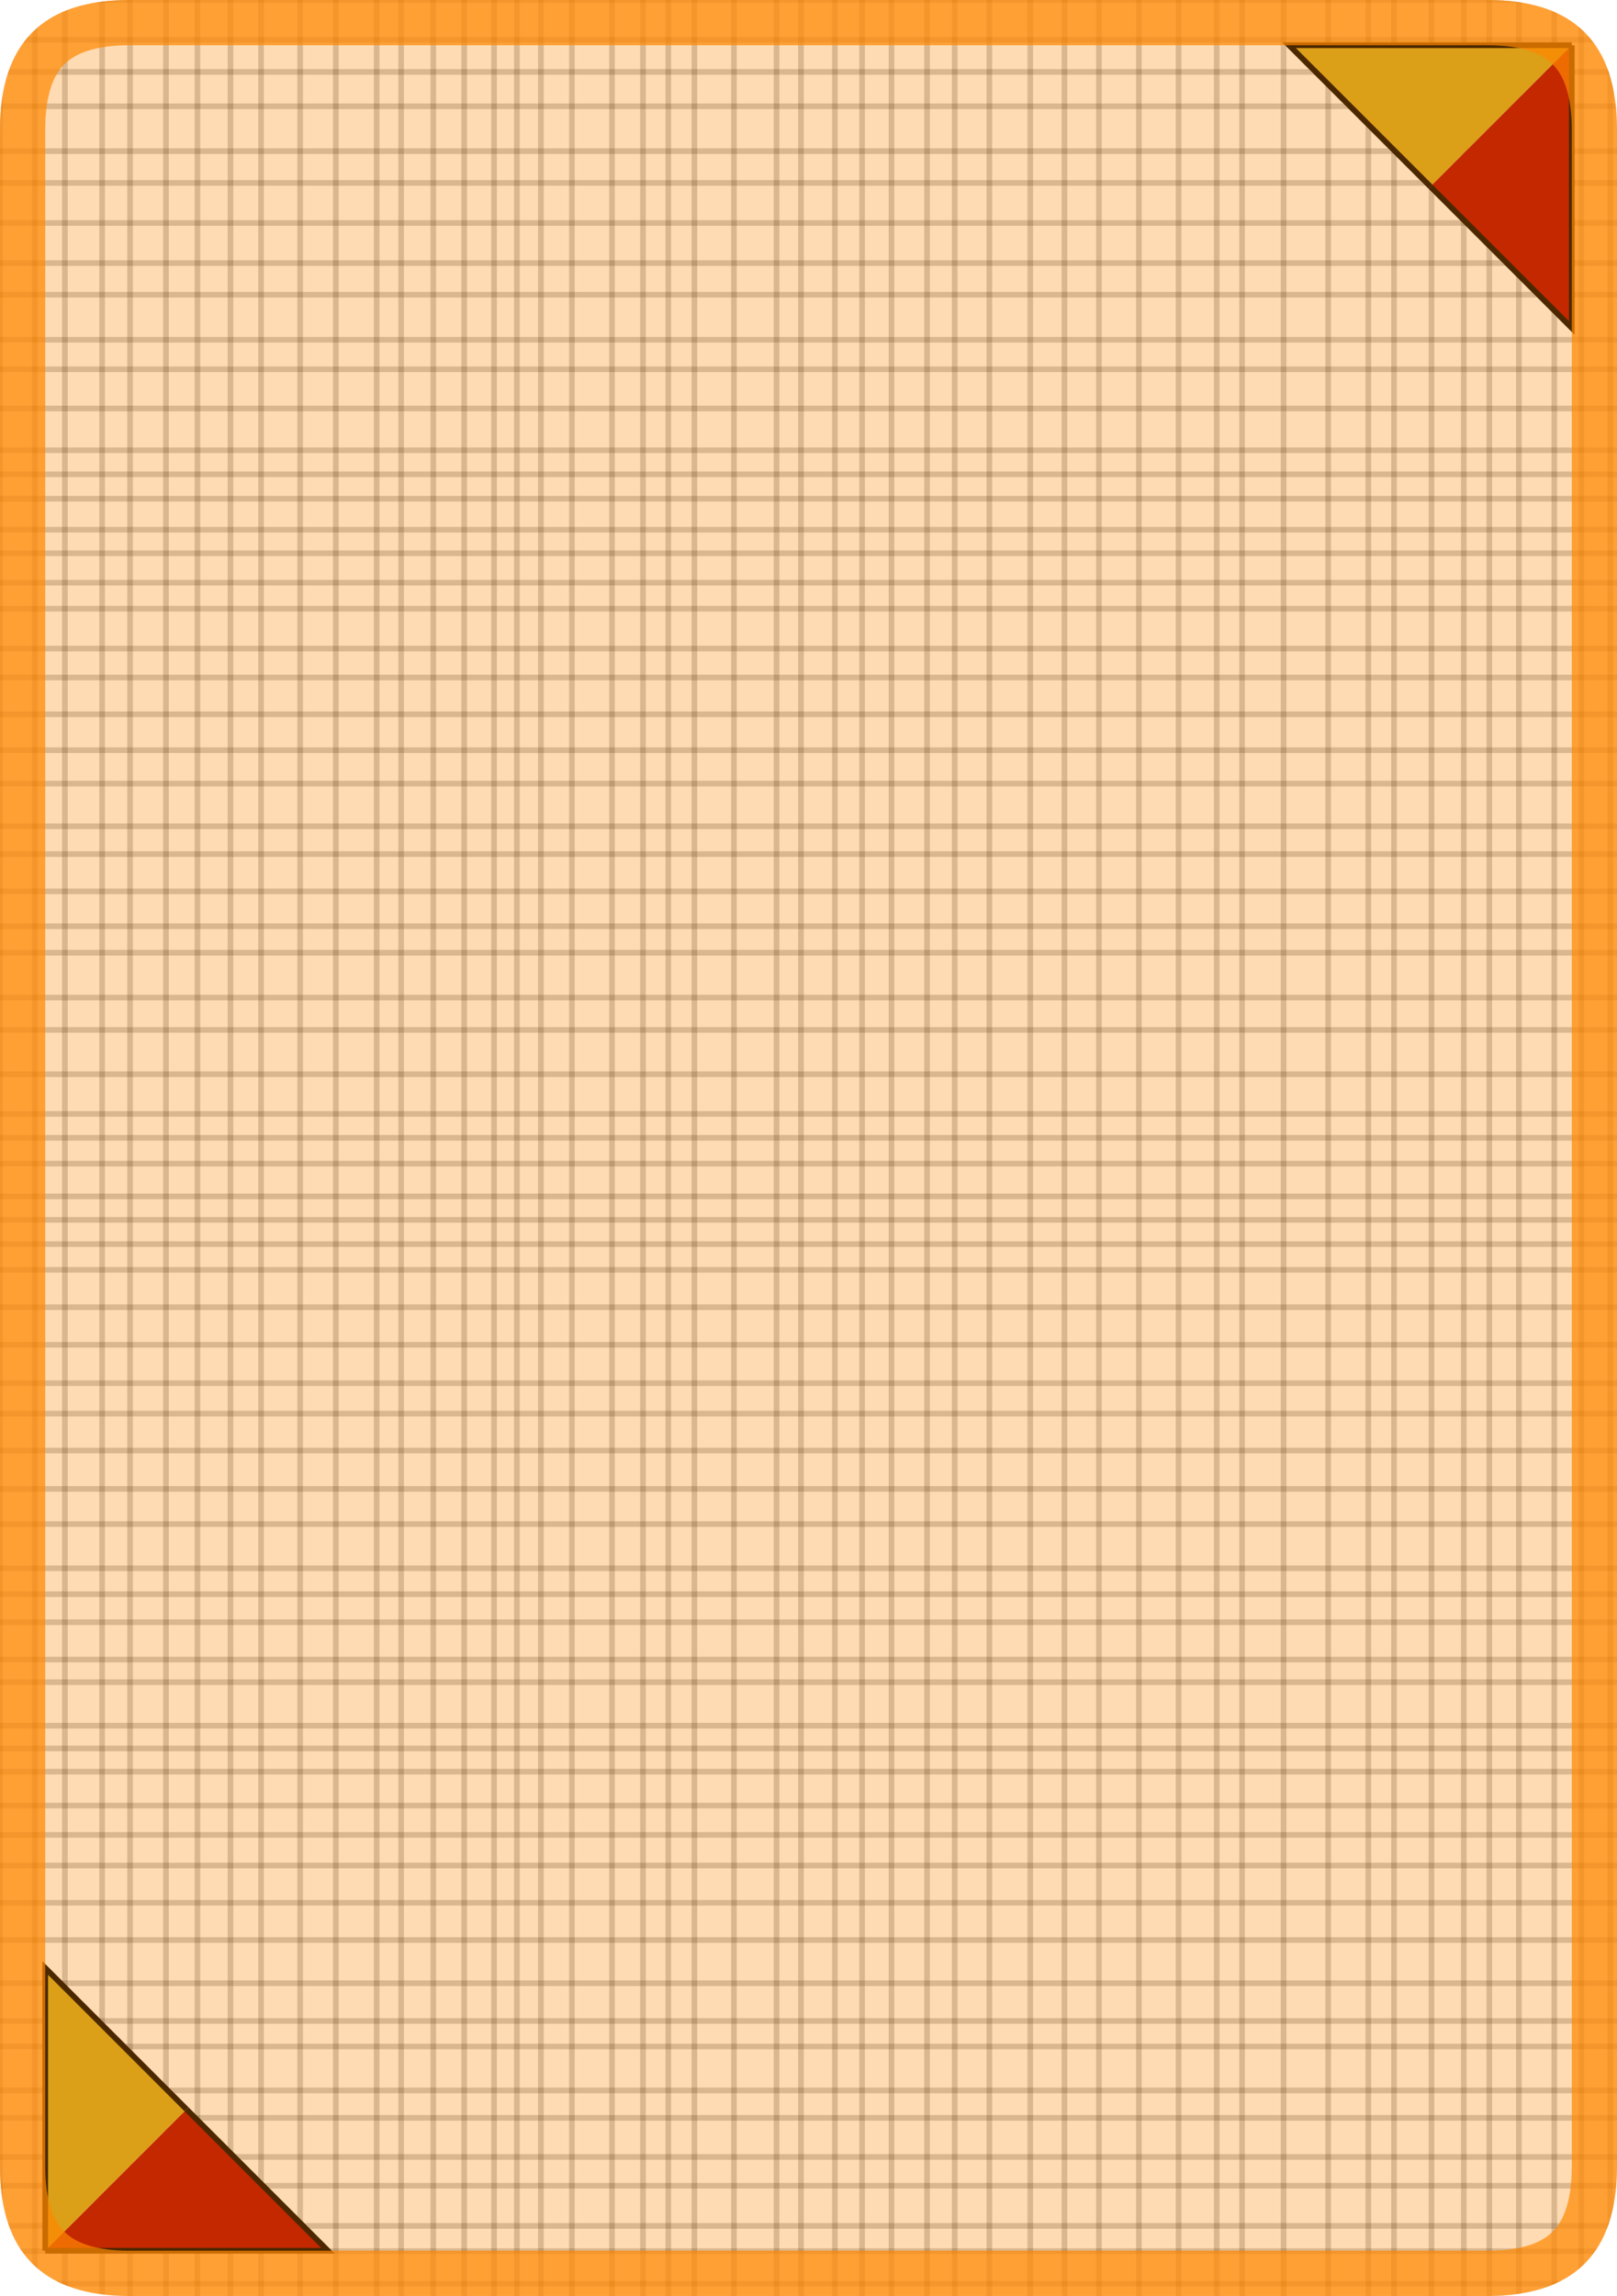 <svg version="1.1" xmlns="http://www.w3.org/2000/svg" xmlns:xlink="http://www.w3.org/1999/xlink" width="286" height="406"><defs><clipPath id="IczCAMPcRphy"><path fill="white" stroke="none" paint-order="stroke fill markers" d=" M 0 22.88 L 0 383.12 Q 0 406 22.88 406 L 263.12 406 Q 286 406 286 383.12 L 286 22.88 Q 286 0 263.12 0 L 22.88 0 Q 0 0 0 22.88 Z"/></clipPath></defs><g clip-path="url(#IczCAMPcRphy)"><path fill="none" stroke="black" paint-order="fill stroke markers" d=" M 0 0 L 0 406" stroke-miterlimit="10" stroke-opacity="0.2" stroke-dasharray=""/><path fill="none" stroke="black" paint-order="fill stroke markers" d=" M 6.168 0 L 6.168 406" stroke-miterlimit="10" stroke-opacity="0.2" stroke-dasharray=""/><path fill="none" stroke="black" paint-order="fill stroke markers" d=" M 11.481 0 L 11.481 406" stroke-miterlimit="10" stroke-opacity="0.2" stroke-dasharray=""/><path fill="none" stroke="black" paint-order="fill stroke markers" d=" M 18.058 0 L 18.058 406" stroke-miterlimit="10" stroke-opacity="0.2" stroke-dasharray=""/><path fill="none" stroke="black" paint-order="fill stroke markers" d=" M 23.001 0 L 23.001 406" stroke-miterlimit="10" stroke-opacity="0.2" stroke-dasharray=""/><path fill="none" stroke="black" paint-order="fill stroke markers" d=" M 29.357 0 L 29.357 406" stroke-miterlimit="10" stroke-opacity="0.2" stroke-dasharray=""/><path fill="none" stroke="black" paint-order="fill stroke markers" d=" M 34.919 0 L 34.919 406" stroke-miterlimit="10" stroke-opacity="0.2" stroke-dasharray=""/><path fill="none" stroke="black" paint-order="fill stroke markers" d=" M 40.766 0 L 40.766 406" stroke-miterlimit="10" stroke-opacity="0.2" stroke-dasharray=""/><path fill="none" stroke="black" paint-order="fill stroke markers" d=" M 46.173 0 L 46.173 406" stroke-miterlimit="10" stroke-opacity="0.2" stroke-dasharray=""/><path fill="none" stroke="black" paint-order="fill stroke markers" d=" M 53.083 0 L 53.083 406" stroke-miterlimit="10" stroke-opacity="0.2" stroke-dasharray=""/><path fill="none" stroke="black" paint-order="fill stroke markers" d=" M 59.397 0 L 59.397 406" stroke-miterlimit="10" stroke-opacity="0.2" stroke-dasharray=""/><path fill="none" stroke="black" paint-order="fill stroke markers" d=" M 66.618 0 L 66.618 406" stroke-miterlimit="10" stroke-opacity="0.2" stroke-dasharray=""/><path fill="none" stroke="black" paint-order="fill stroke markers" d=" M 70.944 0 L 70.944 406" stroke-miterlimit="10" stroke-opacity="0.2" stroke-dasharray=""/><path fill="none" stroke="black" paint-order="fill stroke markers" d=" M 76.633 0 L 76.633 406" stroke-miterlimit="10" stroke-opacity="0.2" stroke-dasharray=""/><path fill="none" stroke="black" paint-order="fill stroke markers" d=" M 82.106 0 L 82.106 406" stroke-miterlimit="10" stroke-opacity="0.2" stroke-dasharray=""/><path fill="none" stroke="black" paint-order="fill stroke markers" d=" M 87.385 0 L 87.385 406" stroke-miterlimit="10" stroke-opacity="0.2" stroke-dasharray=""/><path fill="none" stroke="black" paint-order="fill stroke markers" d=" M 91.419 0 L 91.419 406" stroke-miterlimit="10" stroke-opacity="0.2" stroke-dasharray=""/><path fill="none" stroke="black" paint-order="fill stroke markers" d=" M 95.666 0 L 95.666 406" stroke-miterlimit="10" stroke-opacity="0.2" stroke-dasharray=""/><path fill="none" stroke="black" paint-order="fill stroke markers" d=" M 101.149 0 L 101.149 406" stroke-miterlimit="10" stroke-opacity="0.2" stroke-dasharray=""/><path fill="none" stroke="black" paint-order="fill stroke markers" d=" M 108.244 0 L 108.244 406" stroke-miterlimit="10" stroke-opacity="0.2" stroke-dasharray=""/><path fill="none" stroke="black" paint-order="fill stroke markers" d=" M 113.727 0 L 113.727 406" stroke-miterlimit="10" stroke-opacity="0.2" stroke-dasharray=""/><path fill="none" stroke="black" paint-order="fill stroke markers" d=" M 118.2 0 L 118.2 406" stroke-miterlimit="10" stroke-opacity="0.2" stroke-dasharray=""/><path fill="none" stroke="black" paint-order="fill stroke markers" d=" M 122.821 0 L 122.821 406" stroke-miterlimit="10" stroke-opacity="0.2" stroke-dasharray=""/><path fill="none" stroke="black" paint-order="fill stroke markers" d=" M 129.817 0 L 129.817 406" stroke-miterlimit="10" stroke-opacity="0.2" stroke-dasharray=""/><path fill="none" stroke="black" paint-order="fill stroke markers" d=" M 137.345 0 L 137.345 406" stroke-miterlimit="10" stroke-opacity="0.2" stroke-dasharray=""/><path fill="none" stroke="black" paint-order="fill stroke markers" d=" M 141.667 0 L 141.667 406" stroke-miterlimit="10" stroke-opacity="0.2" stroke-dasharray=""/><path fill="none" stroke="black" paint-order="fill stroke markers" d=" M 147.669 0 L 147.669 406" stroke-miterlimit="10" stroke-opacity="0.2" stroke-dasharray=""/><path fill="none" stroke="black" paint-order="fill stroke markers" d=" M 152.477 0 L 152.477 406" stroke-miterlimit="10" stroke-opacity="0.2" stroke-dasharray=""/><path fill="none" stroke="black" paint-order="fill stroke markers" d=" M 157.682 0 L 157.682 406" stroke-miterlimit="10" stroke-opacity="0.2" stroke-dasharray=""/><path fill="none" stroke="black" paint-order="fill stroke markers" d=" M 163.968 0 L 163.968 406" stroke-miterlimit="10" stroke-opacity="0.2" stroke-dasharray=""/><path fill="none" stroke="black" paint-order="fill stroke markers" d=" M 168.859 0 L 168.859 406" stroke-miterlimit="10" stroke-opacity="0.2" stroke-dasharray=""/><path fill="none" stroke="black" paint-order="fill stroke markers" d=" M 174.985 0 L 174.985 406" stroke-miterlimit="10" stroke-opacity="0.2" stroke-dasharray=""/><path fill="none" stroke="black" paint-order="fill stroke markers" d=" M 182.229 0 L 182.229 406" stroke-miterlimit="10" stroke-opacity="0.2" stroke-dasharray=""/><path fill="none" stroke="black" paint-order="fill stroke markers" d=" M 188.278 0 L 188.278 406" stroke-miterlimit="10" stroke-opacity="0.2" stroke-dasharray=""/><path fill="none" stroke="black" paint-order="fill stroke markers" d=" M 194.367 0 L 194.367 406" stroke-miterlimit="10" stroke-opacity="0.2" stroke-dasharray=""/><path fill="none" stroke="black" paint-order="fill stroke markers" d=" M 201.435 0 L 201.435 406" stroke-miterlimit="10" stroke-opacity="0.2" stroke-dasharray=""/><path fill="none" stroke="black" paint-order="fill stroke markers" d=" M 208.457 0 L 208.457 406" stroke-miterlimit="10" stroke-opacity="0.2" stroke-dasharray=""/><path fill="none" stroke="black" paint-order="fill stroke markers" d=" M 215.202 0 L 215.202 406" stroke-miterlimit="10" stroke-opacity="0.2" stroke-dasharray=""/><path fill="none" stroke="black" paint-order="fill stroke markers" d=" M 219.685 0 L 219.685 406" stroke-miterlimit="10" stroke-opacity="0.2" stroke-dasharray=""/><path fill="none" stroke="black" paint-order="fill stroke markers" d=" M 227.029 0 L 227.029 406" stroke-miterlimit="10" stroke-opacity="0.2" stroke-dasharray=""/><path fill="none" stroke="black" paint-order="fill stroke markers" d=" M 234.916 0 L 234.916 406" stroke-miterlimit="10" stroke-opacity="0.2" stroke-dasharray=""/><path fill="none" stroke="black" paint-order="fill stroke markers" d=" M 242.02 0 L 242.02 406" stroke-miterlimit="10" stroke-opacity="0.2" stroke-dasharray=""/><path fill="none" stroke="black" paint-order="fill stroke markers" d=" M 246.561 0 L 246.561 406" stroke-miterlimit="10" stroke-opacity="0.2" stroke-dasharray=""/><path fill="none" stroke="black" paint-order="fill stroke markers" d=" M 253.189 0 L 253.189 406" stroke-miterlimit="10" stroke-opacity="0.2" stroke-dasharray=""/><path fill="none" stroke="black" paint-order="fill stroke markers" d=" M 258.903 0 L 258.903 406" stroke-miterlimit="10" stroke-opacity="0.2" stroke-dasharray=""/><path fill="none" stroke="black" paint-order="fill stroke markers" d=" M 263.411 0 L 263.411 406" stroke-miterlimit="10" stroke-opacity="0.2" stroke-dasharray=""/><path fill="none" stroke="black" paint-order="fill stroke markers" d=" M 268.647 0 L 268.647 406" stroke-miterlimit="10" stroke-opacity="0.2" stroke-dasharray=""/><path fill="none" stroke="black" paint-order="fill stroke markers" d=" M 274.91 0 L 274.91 406" stroke-miterlimit="10" stroke-opacity="0.2" stroke-dasharray=""/><path fill="none" stroke="black" paint-order="fill stroke markers" d=" M 279.682 0 L 279.682 406" stroke-miterlimit="10" stroke-opacity="0.2" stroke-dasharray=""/><path fill="none" stroke="black" paint-order="fill stroke markers" d=" M 284.825 0 L 284.825 406" stroke-miterlimit="10" stroke-opacity="0.2" stroke-dasharray=""/><path fill="none" stroke="black" paint-order="fill stroke markers" d=" M 0 0 L 286 0" stroke-miterlimit="10" stroke-opacity="0.2" stroke-dasharray=""/><path fill="none" stroke="black" paint-order="fill stroke markers" d=" M 0 7.021 L 286 7.021" stroke-miterlimit="10" stroke-opacity="0.2" stroke-dasharray=""/><path fill="none" stroke="black" paint-order="fill stroke markers" d=" M 0 12.717 L 286 12.717" stroke-miterlimit="10" stroke-opacity="0.2" stroke-dasharray=""/><path fill="none" stroke="black" paint-order="fill stroke markers" d=" M 0 18.793 L 286 18.793" stroke-miterlimit="10" stroke-opacity="0.2" stroke-dasharray=""/><path fill="none" stroke="black" paint-order="fill stroke markers" d=" M 0 26.728 L 286 26.728" stroke-miterlimit="10" stroke-opacity="0.2" stroke-dasharray=""/><path fill="none" stroke="black" paint-order="fill stroke markers" d=" M 0 32.352 L 286 32.352" stroke-miterlimit="10" stroke-opacity="0.2" stroke-dasharray=""/><path fill="none" stroke="black" paint-order="fill stroke markers" d=" M 0 39.431 L 286 39.431" stroke-miterlimit="10" stroke-opacity="0.2" stroke-dasharray=""/><path fill="none" stroke="black" paint-order="fill stroke markers" d=" M 0 46.527 L 286 46.527" stroke-miterlimit="10" stroke-opacity="0.2" stroke-dasharray=""/><path fill="none" stroke="black" paint-order="fill stroke markers" d=" M 0 52.111 L 286 52.111" stroke-miterlimit="10" stroke-opacity="0.2" stroke-dasharray=""/><path fill="none" stroke="black" paint-order="fill stroke markers" d=" M 0 60.077 L 286 60.077" stroke-miterlimit="10" stroke-opacity="0.2" stroke-dasharray=""/><path fill="none" stroke="black" paint-order="fill stroke markers" d=" M 0 65.302 L 286 65.302" stroke-miterlimit="10" stroke-opacity="0.2" stroke-dasharray=""/><path fill="none" stroke="black" paint-order="fill stroke markers" d=" M 0 72.234 L 286 72.234" stroke-miterlimit="10" stroke-opacity="0.2" stroke-dasharray=""/><path fill="none" stroke="black" paint-order="fill stroke markers" d=" M 0 79.616 L 286 79.616" stroke-miterlimit="10" stroke-opacity="0.2" stroke-dasharray=""/><path fill="none" stroke="black" paint-order="fill stroke markers" d=" M 0 83.872 L 286 83.872" stroke-miterlimit="10" stroke-opacity="0.2" stroke-dasharray=""/><path fill="none" stroke="black" paint-order="fill stroke markers" d=" M 0 88.193 L 286 88.193" stroke-miterlimit="10" stroke-opacity="0.2" stroke-dasharray=""/><path fill="none" stroke="black" paint-order="fill stroke markers" d=" M 0 93.666 L 286 93.666" stroke-miterlimit="10" stroke-opacity="0.2" stroke-dasharray=""/><path fill="none" stroke="black" paint-order="fill stroke markers" d=" M 0 97.835 L 286 97.835" stroke-miterlimit="10" stroke-opacity="0.2" stroke-dasharray=""/><path fill="none" stroke="black" paint-order="fill stroke markers" d=" M 0 103.038 L 286 103.038" stroke-miterlimit="10" stroke-opacity="0.2" stroke-dasharray=""/><path fill="none" stroke="black" paint-order="fill stroke markers" d=" M 0 107.638 L 286 107.638" stroke-miterlimit="10" stroke-opacity="0.2" stroke-dasharray=""/><path fill="none" stroke="black" paint-order="fill stroke markers" d=" M 0 114.684 L 286 114.684" stroke-miterlimit="10" stroke-opacity="0.2" stroke-dasharray=""/><path fill="none" stroke="black" paint-order="fill stroke markers" d=" M 0 119.803 L 286 119.803" stroke-miterlimit="10" stroke-opacity="0.2" stroke-dasharray=""/><path fill="none" stroke="black" paint-order="fill stroke markers" d=" M 0 126.308 L 286 126.308" stroke-miterlimit="10" stroke-opacity="0.2" stroke-dasharray=""/><path fill="none" stroke="black" paint-order="fill stroke markers" d=" M 0 132.653 L 286 132.653" stroke-miterlimit="10" stroke-opacity="0.2" stroke-dasharray=""/><path fill="none" stroke="black" paint-order="fill stroke markers" d=" M 0 138.562 L 286 138.562" stroke-miterlimit="10" stroke-opacity="0.2" stroke-dasharray=""/><path fill="none" stroke="black" paint-order="fill stroke markers" d=" M 0 146.112 L 286 146.112" stroke-miterlimit="10" stroke-opacity="0.2" stroke-dasharray=""/><path fill="none" stroke="black" paint-order="fill stroke markers" d=" M 0 151.034 L 286 151.034" stroke-miterlimit="10" stroke-opacity="0.2" stroke-dasharray=""/><path fill="none" stroke="black" paint-order="fill stroke markers" d=" M 0 157.621 L 286 157.621" stroke-miterlimit="10" stroke-opacity="0.2" stroke-dasharray=""/><path fill="none" stroke="black" paint-order="fill stroke markers" d=" M 0 163.796 L 286 163.796" stroke-miterlimit="10" stroke-opacity="0.2" stroke-dasharray=""/><path fill="none" stroke="black" paint-order="fill stroke markers" d=" M 0 168.466 L 286 168.466" stroke-miterlimit="10" stroke-opacity="0.2" stroke-dasharray=""/><path fill="none" stroke="black" paint-order="fill stroke markers" d=" M 0 176.398 L 286 176.398" stroke-miterlimit="10" stroke-opacity="0.2" stroke-dasharray=""/><path fill="none" stroke="black" paint-order="fill stroke markers" d=" M 0 182.121 L 286 182.121" stroke-miterlimit="10" stroke-opacity="0.2" stroke-dasharray=""/><path fill="none" stroke="black" paint-order="fill stroke markers" d=" M 0 189.957 L 286 189.957" stroke-miterlimit="10" stroke-opacity="0.2" stroke-dasharray=""/><path fill="none" stroke="black" paint-order="fill stroke markers" d=" M 0 196.976 L 286 196.976" stroke-miterlimit="10" stroke-opacity="0.2" stroke-dasharray=""/><path fill="none" stroke="black" paint-order="fill stroke markers" d=" M 0 201.204 L 286 201.204" stroke-miterlimit="10" stroke-opacity="0.2" stroke-dasharray=""/><path fill="none" stroke="black" paint-order="fill stroke markers" d=" M 0 205.768 L 286 205.768" stroke-miterlimit="10" stroke-opacity="0.2" stroke-dasharray=""/><path fill="none" stroke="black" paint-order="fill stroke markers" d=" M 0 211.559 L 286 211.559" stroke-miterlimit="10" stroke-opacity="0.2" stroke-dasharray=""/><path fill="none" stroke="black" paint-order="fill stroke markers" d=" M 0 215.71 L 286 215.71" stroke-miterlimit="10" stroke-opacity="0.2" stroke-dasharray=""/><path fill="none" stroke="black" paint-order="fill stroke markers" d=" M 0 219.996 L 286 219.996" stroke-miterlimit="10" stroke-opacity="0.2" stroke-dasharray=""/><path fill="none" stroke="black" paint-order="fill stroke markers" d=" M 0 224.547 L 286 224.547" stroke-miterlimit="10" stroke-opacity="0.2" stroke-dasharray=""/><path fill="none" stroke="black" paint-order="fill stroke markers" d=" M 0 231.161 L 286 231.161" stroke-miterlimit="10" stroke-opacity="0.2" stroke-dasharray=""/><path fill="none" stroke="black" paint-order="fill stroke markers" d=" M 0 237.804 L 286 237.804" stroke-miterlimit="10" stroke-opacity="0.2" stroke-dasharray=""/><path fill="none" stroke="black" paint-order="fill stroke markers" d=" M 0 244.59 L 286 244.59" stroke-miterlimit="10" stroke-opacity="0.2" stroke-dasharray=""/><path fill="none" stroke="black" paint-order="fill stroke markers" d=" M 0 249.972 L 286 249.972" stroke-miterlimit="10" stroke-opacity="0.2" stroke-dasharray=""/><path fill="none" stroke="black" paint-order="fill stroke markers" d=" M 0 256.506 L 286 256.506" stroke-miterlimit="10" stroke-opacity="0.2" stroke-dasharray=""/><path fill="none" stroke="black" paint-order="fill stroke markers" d=" M 0 263.292 L 286 263.292" stroke-miterlimit="10" stroke-opacity="0.2" stroke-dasharray=""/><path fill="none" stroke="black" paint-order="fill stroke markers" d=" M 0 269.507 L 286 269.507" stroke-miterlimit="10" stroke-opacity="0.2" stroke-dasharray=""/><path fill="none" stroke="black" paint-order="fill stroke markers" d=" M 0 277.322 L 286 277.322" stroke-miterlimit="10" stroke-opacity="0.2" stroke-dasharray=""/><path fill="none" stroke="black" paint-order="fill stroke markers" d=" M 0 281.899 L 286 281.899" stroke-miterlimit="10" stroke-opacity="0.2" stroke-dasharray=""/><path fill="none" stroke="black" paint-order="fill stroke markers" d=" M 0 286.855 L 286 286.855" stroke-miterlimit="10" stroke-opacity="0.2" stroke-dasharray=""/><path fill="none" stroke="black" paint-order="fill stroke markers" d=" M 0 293.46 L 286 293.46" stroke-miterlimit="10" stroke-opacity="0.2" stroke-dasharray=""/><path fill="none" stroke="black" paint-order="fill stroke markers" d=" M 0 297.461 L 286 297.461" stroke-miterlimit="10" stroke-opacity="0.2" stroke-dasharray=""/><path fill="none" stroke="black" paint-order="fill stroke markers" d=" M 0 305.162 L 286 305.162" stroke-miterlimit="10" stroke-opacity="0.2" stroke-dasharray=""/><path fill="none" stroke="black" paint-order="fill stroke markers" d=" M 0 309.182 L 286 309.182" stroke-miterlimit="10" stroke-opacity="0.2" stroke-dasharray=""/><path fill="none" stroke="black" paint-order="fill stroke markers" d=" M 0 313.283 L 286 313.283" stroke-miterlimit="10" stroke-opacity="0.2" stroke-dasharray=""/><path fill="none" stroke="black" paint-order="fill stroke markers" d=" M 0 319.287 L 286 319.287" stroke-miterlimit="10" stroke-opacity="0.2" stroke-dasharray=""/><path fill="none" stroke="black" paint-order="fill stroke markers" d=" M 0 324.462 L 286 324.462" stroke-miterlimit="10" stroke-opacity="0.2" stroke-dasharray=""/><path fill="none" stroke="black" paint-order="fill stroke markers" d=" M 0 329.877 L 286 329.877" stroke-miterlimit="10" stroke-opacity="0.2" stroke-dasharray=""/><path fill="none" stroke="black" paint-order="fill stroke markers" d=" M 0 336.47 L 286 336.47" stroke-miterlimit="10" stroke-opacity="0.2" stroke-dasharray=""/><path fill="none" stroke="black" paint-order="fill stroke markers" d=" M 0 343.059 L 286 343.059" stroke-miterlimit="10" stroke-opacity="0.2" stroke-dasharray=""/><path fill="none" stroke="black" paint-order="fill stroke markers" d=" M 0 350.697 L 286 350.697" stroke-miterlimit="10" stroke-opacity="0.2" stroke-dasharray=""/><path fill="none" stroke="black" paint-order="fill stroke markers" d=" M 0 357.365 L 286 357.365" stroke-miterlimit="10" stroke-opacity="0.2" stroke-dasharray=""/><path fill="none" stroke="black" paint-order="fill stroke markers" d=" M 0 361.887 L 286 361.887" stroke-miterlimit="10" stroke-opacity="0.2" stroke-dasharray=""/><path fill="none" stroke="black" paint-order="fill stroke markers" d=" M 0 369.649 L 286 369.649" stroke-miterlimit="10" stroke-opacity="0.2" stroke-dasharray=""/><path fill="none" stroke="black" paint-order="fill stroke markers" d=" M 0 374.502 L 286 374.502" stroke-miterlimit="10" stroke-opacity="0.2" stroke-dasharray=""/><path fill="none" stroke="black" paint-order="fill stroke markers" d=" M 0 381.417 L 286 381.417" stroke-miterlimit="10" stroke-opacity="0.2" stroke-dasharray=""/><path fill="none" stroke="black" paint-order="fill stroke markers" d=" M 0 386.51 L 286 386.51" stroke-miterlimit="10" stroke-opacity="0.2" stroke-dasharray=""/><path fill="none" stroke="black" paint-order="fill stroke markers" d=" M 0 393.608 L 286 393.608" stroke-miterlimit="10" stroke-opacity="0.2" stroke-dasharray=""/><path fill="none" stroke="black" paint-order="fill stroke markers" d=" M 0 398.068 L 286 398.068" stroke-miterlimit="10" stroke-opacity="0.2" stroke-dasharray=""/><path fill="none" stroke="black" paint-order="fill stroke markers" d=" M 0 403.816 L 286 403.816" stroke-miterlimit="10" stroke-opacity="0.2" stroke-dasharray=""/><g><path fill="#ccaa22" stroke="black" paint-order="fill stroke markers" d=" M 278 8 L 228 8 L 253 33 M 278 8" stroke-miterlimit="10" stroke-dasharray=""/><path fill="#aa0000" stroke="black" paint-order="fill stroke markers" d=" M 278 8 L 278 58 L 253 33 M 278 8" stroke-miterlimit="10" stroke-dasharray=""/><path fill="#ccaa22" stroke="black" paint-order="fill stroke markers" d=" M 8 398 L 8 348 L 33 373 M 8 398" stroke-miterlimit="10" stroke-dasharray=""/><path fill="#aa0000" stroke="black" paint-order="fill stroke markers" d=" M 8 398 L 58 398 L 33 373 M 8 398" stroke-miterlimit="10" stroke-dasharray=""/></g><g><path fill="#ff8800" stroke="#ff8800" paint-order="fill stroke markers" d=" M 0 22.88 L 0 383.12 Q 0 406 22.88 406 L 263.12 406 Q 286 406 286 383.12 L 286 22.88 Q 286 0 263.12 0 L 22.88 0 Q 0 0 0 22.88 Z" fill-opacity="0.3" stroke-miterlimit="10" stroke-width="16" stroke-opacity="0.7" stroke-dasharray=""/></g></g></svg>